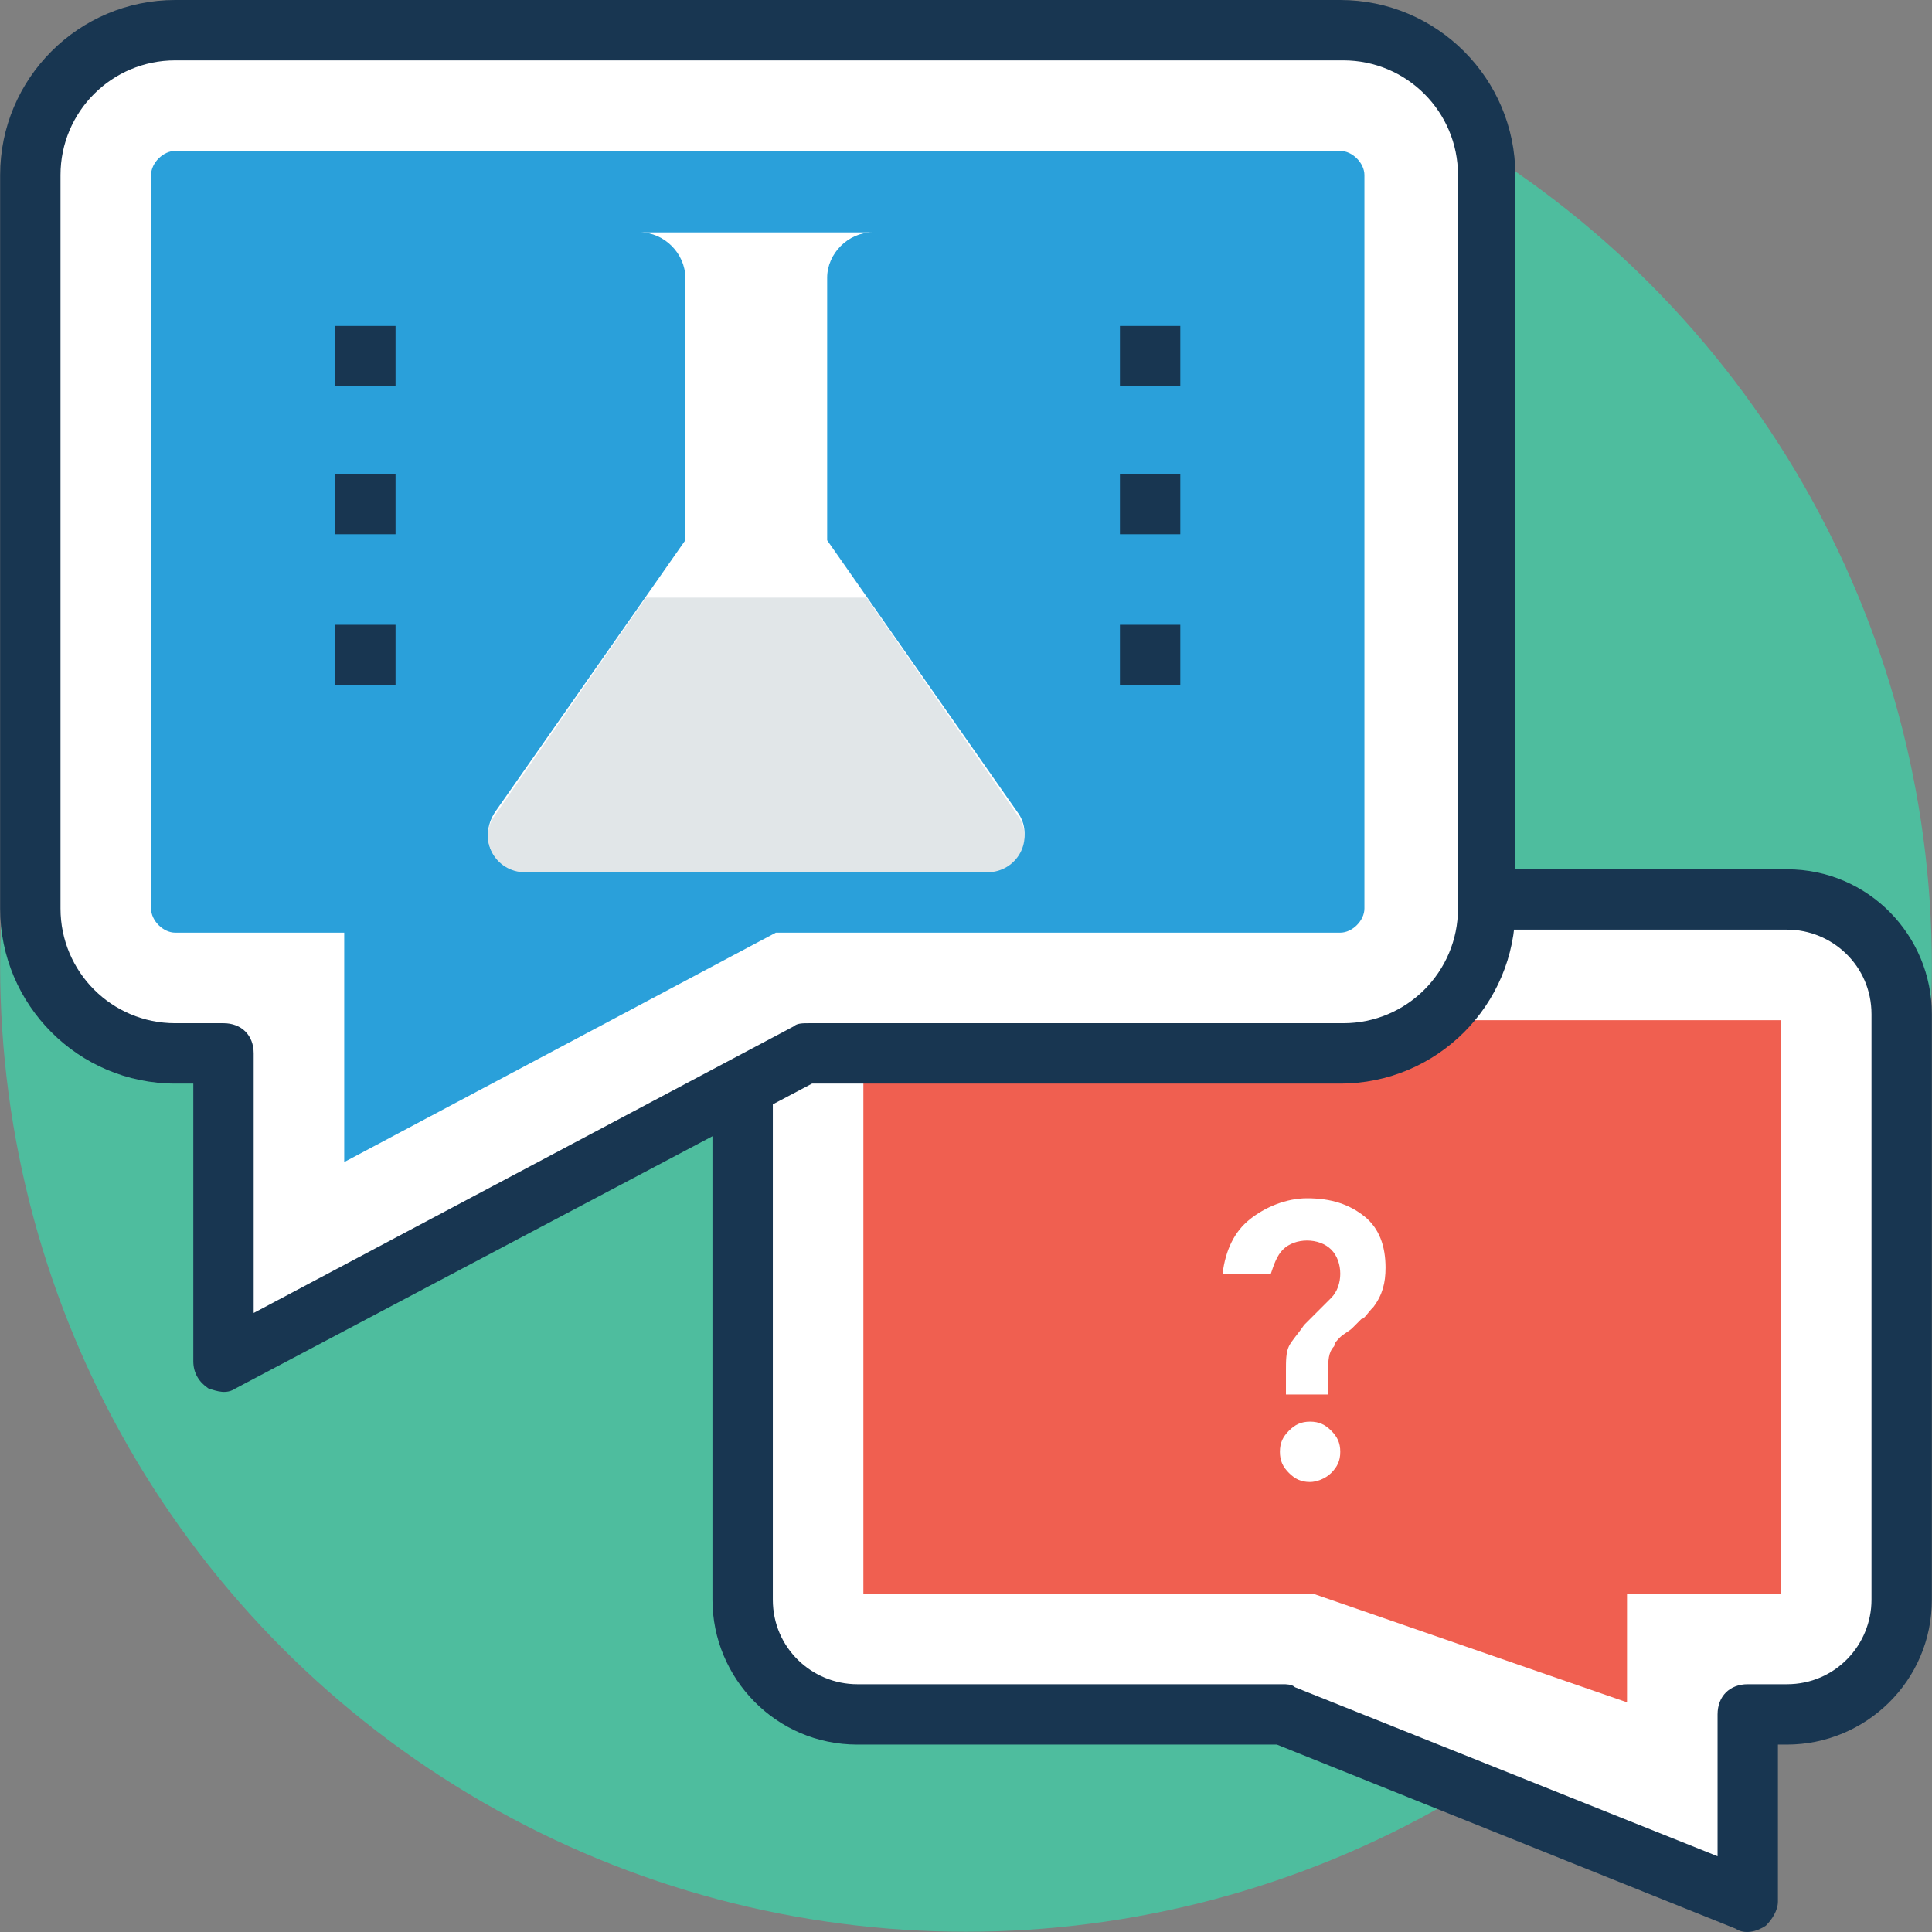 <?xml version="1.0" encoding="iso-8859-1"?>
<!-- Generator: Adobe Illustrator 19.0.0, SVG Export Plug-In . SVG Version: 6.00 Build 0)  -->
<svg version="1.1" id="Capa_1" xmlns="http://www.w3.org/2000/svg" xmlns:xlink="http://www.w3.org/1999/xlink" x="0px" y="0px"
	 viewBox="0 0 504.194 504.194" style="enable-background:new 0 0 504.194 504.194;" xml:space="preserve">
<rect x="0" y="0" width="504.194" height="504.194" fill="#808080" stroke="none"/>
<circle style="fill:#4EBD9E;" cx="252.097" cy="252.062" r="252.062"/>
<path style="fill:#FFFFFF;" d="M466.349,234.732H223.74c-16.542,0-29.932,13.391-29.932,29.932v152.812
	c0,16.542,13.391,29.932,29.932,29.932h111.065l121.305,48.837v-48.837h10.24c16.542,0,29.932-13.391,29.932-29.932V264.665
	C496.282,248.123,482.891,234.732,466.349,234.732z"/>
<path style="fill:#183651;" d="M452.959,503.335l-119.729-48.049H223.74c-21.268,0-37.809-17.329-37.809-37.809V264.665
	c0-21.268,17.329-37.809,37.809-37.809h242.609c21.268,0,37.809,17.329,37.809,37.809v152.812c0,21.268-17.329,37.809-37.809,37.809
	h-2.363v40.96c0,2.363-1.575,4.726-3.151,6.302C458.472,504.123,455.322,504.911,452.959,503.335z M223.74,242.609
	c-12.603,0-22.055,10.24-22.055,22.055v152.812c0,12.603,10.24,22.055,22.055,22.055h111.065c0.788,0,2.363,0,3.151,0.788
	l110.277,44.111v-37.022c0-4.726,3.151-7.877,7.877-7.877h10.24c12.603,0,22.055-10.24,22.055-22.055V264.665
	c0-12.603-10.24-22.055-22.055-22.055H223.74z"/>
<polygon style="fill:#F05F50;" points="342.682,415.902 225.316,415.902 225.316,266.24 464.774,266.24 464.774,415.902 
	424.602,415.902 424.602,444.258 "/>
<path style="fill:#FFFFFF;" d="M45.722,7.877h304.049c20.48,0,37.809,16.542,37.809,37.809v191.409
	c0,20.48-16.542,37.809-37.809,37.809H210.349L58.325,355.249v-80.345H45.722c-20.48,0-37.809-16.542-37.809-37.809V45.686
	C7.912,24.418,24.454,7.877,45.722,7.877z"/>
<path style="fill:#183651;" d="M54.386,362.338c-2.363-1.575-3.938-3.938-3.938-7.089v-72.468h-4.726
	c-25.206,0-45.686-20.48-45.686-45.686V45.686C0.036,20.48,20.516,0,45.722,0h304.049c25.206,0,45.686,20.48,45.686,45.686v191.409
	c0,25.206-20.48,45.686-45.686,45.686H211.925L61.476,362.338C59.112,363.914,56.749,363.126,54.386,362.338z M45.722,15.754
	c-16.542,0-29.932,13.391-29.932,29.932v191.409c0,16.542,13.391,29.932,29.932,29.932h12.603c4.726,0,7.877,3.151,7.877,7.877
	v67.742l140.997-74.831c0.788-0.788,2.363-0.788,3.938-0.788h139.422c16.542,0,29.932-13.391,29.932-29.932V45.686
	c0-16.542-13.391-29.932-29.932-29.932C350.559,15.754,45.722,15.754,45.722,15.754z"/>
<path style="fill:#2AA0DA;" d="M89.832,243.397H45.722c-3.151,0-6.302-3.151-6.302-6.302V45.686c0-3.151,3.151-6.302,6.302-6.302
	h304.049c3.151,0,6.302,3.151,6.302,6.302v191.409c0,3.151-3.151,6.302-6.302,6.302H202.472l-112.64,59.865V243.397z"/>
<path style="fill:#FFFFFF;" d="M129.217,211.889l49.625-70.892V72.468c0-6.302-5.514-11.815-11.815-11.815h60.652
	c-6.302,0-11.815,5.514-11.815,11.815v68.529l49.625,70.892c4.726,6.302,0,14.966-7.877,14.966H137.094
	C129.217,227.643,124.491,218.978,129.217,211.889z"/>
<path style="fill:#E1E6E8;" d="M168.602,155.963h57.502l39.385,56.714c4.726,6.302,0,14.966-7.877,14.966H137.094
	c-7.877,0-12.603-8.665-7.877-14.966L168.602,155.963z"/>
<path style="fill:#FFFFFF;" d="M347.408,363.914h-11.815v-6.302c0-2.363,0-4.726,0.788-6.302c0.788-1.575,2.363-3.151,3.938-5.514
	l7.089-7.089c1.575-1.575,2.363-3.938,2.363-6.302s-0.788-4.726-2.363-6.302c-1.575-1.575-3.938-2.363-6.302-2.363
	c-2.363,0-4.726,0.788-6.302,2.363c-1.575,1.575-2.363,3.938-3.151,6.302h-12.603c0.788-6.302,3.151-11.028,7.089-14.178
	c3.938-3.151,9.452-5.514,14.966-5.514c6.302,0,11.028,1.575,14.966,4.726c3.938,3.151,5.514,7.877,5.514,13.391
	c0,3.938-0.788,7.089-3.151,10.24c-1.575,1.575-2.363,3.151-3.151,3.151c-0.788,0.788-1.575,1.575-2.363,2.363
	c-0.788,0.788-2.363,1.575-3.151,2.363c-0.788,0.788-1.575,1.575-1.575,2.363c-1.575,1.575-1.575,3.938-1.575,6.302v6.302H347.408z
	 M341.894,386.757c-2.363,0-3.938-0.788-5.514-2.363c-1.575-1.575-2.363-3.151-2.363-5.514c0-2.363,0.788-3.938,2.363-5.514
	c1.575-1.575,3.151-2.363,5.514-2.363s3.938,0.788,5.514,2.363c1.575,1.575,2.363,3.151,2.363,5.514
	c0,2.363-0.788,3.938-2.363,5.514C345.832,385.969,343.469,386.757,341.894,386.757z"/>
<g>
	<rect x="292.269" y="85.071" style="fill:#183651;" width="15.754" height="15.754"/>
	<rect x="292.269" y="123.668" style="fill:#183651;" width="15.754" height="15.754"/>
	<rect x="292.269" y="163.052" style="fill:#183651;" width="15.754" height="15.754"/>
	<rect x="87.469" y="85.071" style="fill:#183651;" width="15.754" height="15.754"/>
	<rect x="87.469" y="123.668" style="fill:#183651;" width="15.754" height="15.754"/>
	<rect x="87.469" y="163.052" style="fill:#183651;" width="15.754" height="15.754"/>
</g>
<g>
</g>
<g>
</g>
<g>
</g>
<g>
</g>
<g>
</g>
<g>
</g>
<g>
</g>
<g>
</g>
<g>
</g>
<g>
</g>
<g>
</g>
<g>
</g>
<g>
</g>
<g>
</g>
<g>
</g>
</svg>
